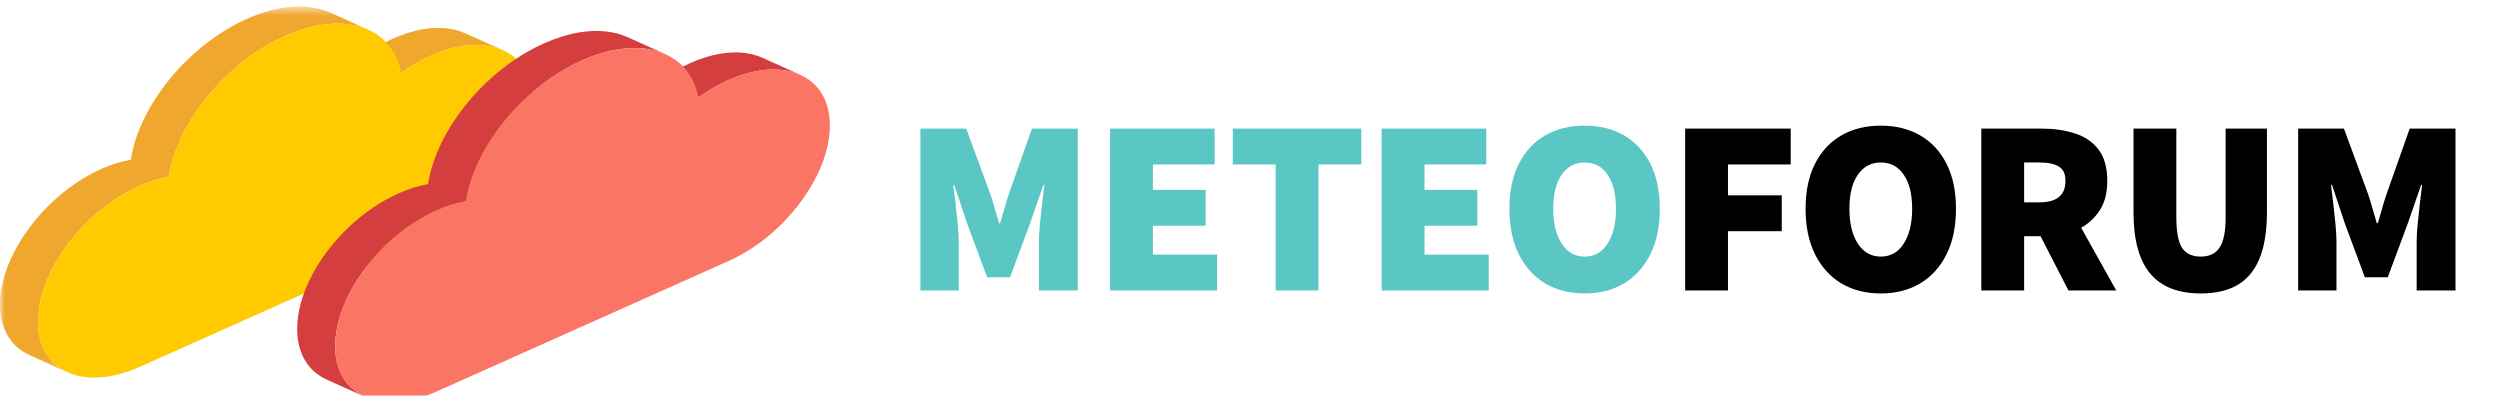 <svg width="241" height="39" viewBox="0 0 241 39" fill="none" xmlns="http://www.w3.org/2000/svg">
<g clip-path="url(#clip0_522_12)">
<path fill-rule="evenodd" clip-rule="evenodd" d="M44.832 3.2C43.73 2.705 42.367 2.559 40.844 2.807C39.904 2.961 38.903 3.264 37.865 3.727C36.868 4.174 35.913 4.733 35.009 5.381L38.678 7.031C39.582 6.383 40.536 5.823 41.532 5.378C42.571 4.914 43.571 4.61 44.511 4.457C46.035 4.209 47.398 4.355 48.499 4.85L44.832 3.2Z" fill="#F0A72E"/>
<mask id="mask0_522_12" style="mask-type:luminance" maskUnits="userSpaceOnUse" x="0" y="0" width="36" height="36">
<path fill-rule="evenodd" clip-rule="evenodd" d="M0 0.628H35.508V35.888H0V0.628Z" fill="white"/>
</mask>
<g mask="url(#mask0_522_12)">
<path fill-rule="evenodd" clip-rule="evenodd" d="M31.84 1.219C30.567 0.646 28.991 0.478 27.23 0.765C26.142 0.942 24.984 1.293 23.782 1.83C21.783 2.724 19.905 4.023 18.278 5.559C15.282 8.386 13.131 12.014 12.611 15.392C11.711 15.549 10.748 15.847 9.76 16.289C8.036 17.059 6.418 18.177 5.016 19.5C2.011 22.331 -0.012 26.096 -0.001 29.374C0.009 31.764 1.098 33.447 2.855 34.237L6.523 35.888C4.764 35.096 3.676 33.414 3.667 31.023C3.655 27.746 5.678 23.981 8.682 21.149C10.086 19.827 11.703 18.708 13.428 17.938C14.415 17.496 15.379 17.199 16.277 17.042C16.798 13.664 18.95 10.035 21.945 7.209C23.573 5.673 25.449 4.374 27.45 3.48C28.651 2.943 29.809 2.592 30.896 2.415C32.658 2.127 34.234 2.296 35.508 2.869L31.84 1.219Z" fill="#F0A72E"/>
</g>
<path fill-rule="evenodd" clip-rule="evenodd" d="M27.45 3.48C33.122 0.945 37.836 2.552 38.677 7.031C39.582 6.383 40.536 5.823 41.532 5.378C46.939 2.962 51.339 4.902 51.356 9.711C51.373 14.52 47.002 20.38 41.595 22.797L13.491 35.357C8.077 37.777 3.684 35.833 3.667 31.024C3.649 26.214 8.012 20.358 13.427 17.939C14.416 17.497 15.379 17.199 16.277 17.042C17.081 11.828 21.769 6.019 27.45 3.48" fill="#FFCA00"/>
<path fill-rule="evenodd" clip-rule="evenodd" d="M73.477 5.562C72.375 5.067 71.012 4.921 69.489 5.169C68.548 5.322 67.548 5.626 66.509 6.089C65.513 6.534 64.558 7.094 63.654 7.743L67.321 9.393C68.226 8.744 69.18 8.184 70.177 7.739C71.215 7.275 72.216 6.972 73.155 6.818C74.68 6.57 76.042 6.716 77.143 7.211L73.477 5.562Z" fill="#D43E3E"/>
<path fill-rule="evenodd" clip-rule="evenodd" d="M60.48 3.575C59.207 3.002 57.631 2.834 55.87 3.12C54.782 3.297 53.626 3.648 52.427 4.185C50.434 5.075 48.562 6.371 46.937 7.904C43.94 10.733 41.784 14.368 41.262 17.75C40.356 17.91 39.4 18.204 38.404 18.65C36.683 19.419 35.067 20.537 33.664 21.859C30.659 24.691 28.633 28.457 28.645 31.735C28.653 34.124 29.744 35.805 31.5 36.596L35.168 38.245C33.411 37.455 32.32 35.774 32.311 33.385C32.299 30.107 34.327 26.34 37.331 23.509C38.734 22.186 40.35 21.069 42.071 20.299C43.069 19.854 44.023 19.56 44.93 19.4C45.452 16.017 47.607 12.383 50.605 9.554C52.229 8.021 54.101 6.725 56.094 5.834C57.293 5.298 58.45 4.947 59.536 4.77C61.298 4.483 62.874 4.652 64.148 5.225L60.48 3.575Z" fill="#D43E3E"/>
<path fill-rule="evenodd" clip-rule="evenodd" d="M56.094 5.834C61.766 3.299 66.481 4.914 67.321 9.392C68.226 8.744 69.18 8.185 70.177 7.739C75.584 5.323 79.983 7.264 80 12.072C80.017 16.881 75.647 22.741 70.24 25.158L42.135 37.718C36.729 40.135 32.329 38.194 32.312 33.385C32.294 28.576 36.665 22.715 42.072 20.299C43.069 19.854 44.024 19.56 44.93 19.399C45.734 14.186 50.421 8.369 56.094 5.834" fill="#FA7564"/>
<path d="M88.728 28V12.4H93.144L95.496 18.784C95.64 19.216 95.776 19.664 95.904 20.128C96.032 20.592 96.168 21.056 96.312 21.52H96.408C96.552 21.056 96.688 20.592 96.816 20.128C96.944 19.664 97.08 19.216 97.224 18.784L99.48 12.4H103.896V28H100.152V23.392C100.152 22.864 100.184 22.272 100.248 21.616C100.312 20.944 100.384 20.272 100.464 19.6C100.544 18.928 100.616 18.336 100.68 17.824H100.584L99.288 21.568L97.368 26.728H95.16L93.24 21.568L91.992 17.824H91.896C91.96 18.336 92.032 18.928 92.112 19.6C92.192 20.272 92.264 20.944 92.328 21.616C92.392 22.272 92.424 22.864 92.424 23.392V28H88.728ZM107.011 28V12.4H117.091V15.856H111.139V18.304H116.227V21.76H111.139V24.544H117.331V28H107.011ZM122.973 28V15.856H118.845V12.4H131.229V15.856H127.101V28H122.973ZM133.194 28V12.4H143.274V15.856H137.322V18.304H142.41V21.76H137.322V24.544H143.514V28H133.194ZM152.756 28.288C151.316 28.288 150.052 27.968 148.964 27.328C147.876 26.672 147.028 25.736 146.42 24.52C145.812 23.304 145.508 21.84 145.508 20.128C145.508 18.416 145.812 16.968 146.42 15.784C147.028 14.584 147.876 13.672 148.964 13.048C150.052 12.424 151.316 12.112 152.756 12.112C154.196 12.112 155.46 12.424 156.548 13.048C157.636 13.672 158.484 14.584 159.092 15.784C159.7 16.968 160.004 18.416 160.004 20.128C160.004 21.84 159.7 23.304 159.092 24.52C158.484 25.736 157.636 26.672 156.548 27.328C155.46 27.968 154.196 28.288 152.756 28.288ZM152.756 24.736C153.7 24.736 154.436 24.32 154.964 23.488C155.508 22.656 155.78 21.536 155.78 20.128C155.78 18.704 155.508 17.608 154.964 16.84C154.436 16.056 153.7 15.664 152.756 15.664C151.828 15.664 151.092 16.056 150.548 16.84C150.004 17.608 149.732 18.704 149.732 20.128C149.732 21.536 150.004 22.656 150.548 23.488C151.092 24.32 151.828 24.736 152.756 24.736Z" fill="#5AC7C4"/>
<path d="M162.448 28V12.4H172.624V15.856H166.576V18.832H171.76V22.288H166.576V28H162.448ZM181.307 28.288C179.867 28.288 178.603 27.968 177.515 27.328C176.427 26.672 175.579 25.736 174.971 24.52C174.363 23.304 174.059 21.84 174.059 20.128C174.059 18.416 174.363 16.968 174.971 15.784C175.579 14.584 176.427 13.672 177.515 13.048C178.603 12.424 179.867 12.112 181.307 12.112C182.747 12.112 184.011 12.424 185.099 13.048C186.187 13.672 187.035 14.584 187.643 15.784C188.251 16.968 188.555 18.416 188.555 20.128C188.555 21.84 188.251 23.304 187.643 24.52C187.035 25.736 186.187 26.672 185.099 27.328C184.011 27.968 182.747 28.288 181.307 28.288ZM181.307 24.736C182.251 24.736 182.987 24.32 183.515 23.488C184.059 22.656 184.331 21.536 184.331 20.128C184.331 18.704 184.059 17.608 183.515 16.84C182.987 16.056 182.251 15.664 181.307 15.664C180.379 15.664 179.643 16.056 179.099 16.84C178.555 17.608 178.283 18.704 178.283 20.128C178.283 21.536 178.555 22.656 179.099 23.488C179.643 24.32 180.379 24.736 181.307 24.736ZM190.998 28V12.4H196.902C198.022 12.4 199.054 12.552 199.998 12.856C200.942 13.144 201.702 13.656 202.278 14.392C202.854 15.128 203.142 16.144 203.142 17.44C203.142 18.56 202.91 19.488 202.446 20.224C201.982 20.96 201.374 21.536 200.622 21.952L204.006 28H199.398L196.71 22.768H195.126V28H190.998ZM195.126 19.504H196.614C198.278 19.504 199.11 18.816 199.11 17.44C199.11 16.768 198.894 16.304 198.462 16.048C198.046 15.792 197.43 15.664 196.614 15.664H195.126V19.504ZM212.15 28.288C209.974 28.288 208.35 27.648 207.278 26.368C206.206 25.088 205.67 23.12 205.67 20.464V12.4H209.798V20.944C209.798 22.336 209.982 23.32 210.35 23.896C210.734 24.456 211.334 24.736 212.15 24.736C212.966 24.736 213.566 24.456 213.95 23.896C214.35 23.32 214.55 22.336 214.55 20.944V12.4H218.534V20.464C218.534 23.12 218.014 25.088 216.974 26.368C215.95 27.648 214.342 28.288 212.15 28.288ZM221.541 28V12.4H225.957L228.309 18.784C228.453 19.216 228.589 19.664 228.717 20.128C228.845 20.592 228.981 21.056 229.125 21.52H229.221C229.365 21.056 229.501 20.592 229.629 20.128C229.757 19.664 229.893 19.216 230.037 18.784L232.293 12.4H236.709V28H232.965V23.392C232.965 22.864 232.997 22.272 233.061 21.616C233.125 20.944 233.197 20.272 233.277 19.6C233.357 18.928 233.429 18.336 233.493 17.824H233.397L232.101 21.568L230.181 26.728H227.973L226.053 21.568L224.805 17.824H224.709C224.773 18.336 224.845 18.928 224.925 19.6C225.005 20.272 225.077 20.944 225.141 21.616C225.205 22.272 225.237 22.864 225.237 23.392V28H221.541Z" fill="black"/>
</g>
<defs>
<clipPath id="clip0_522_12">
<rect width="241" height="38.13" fill="white"/>
</clipPath>
</defs>
</svg>
